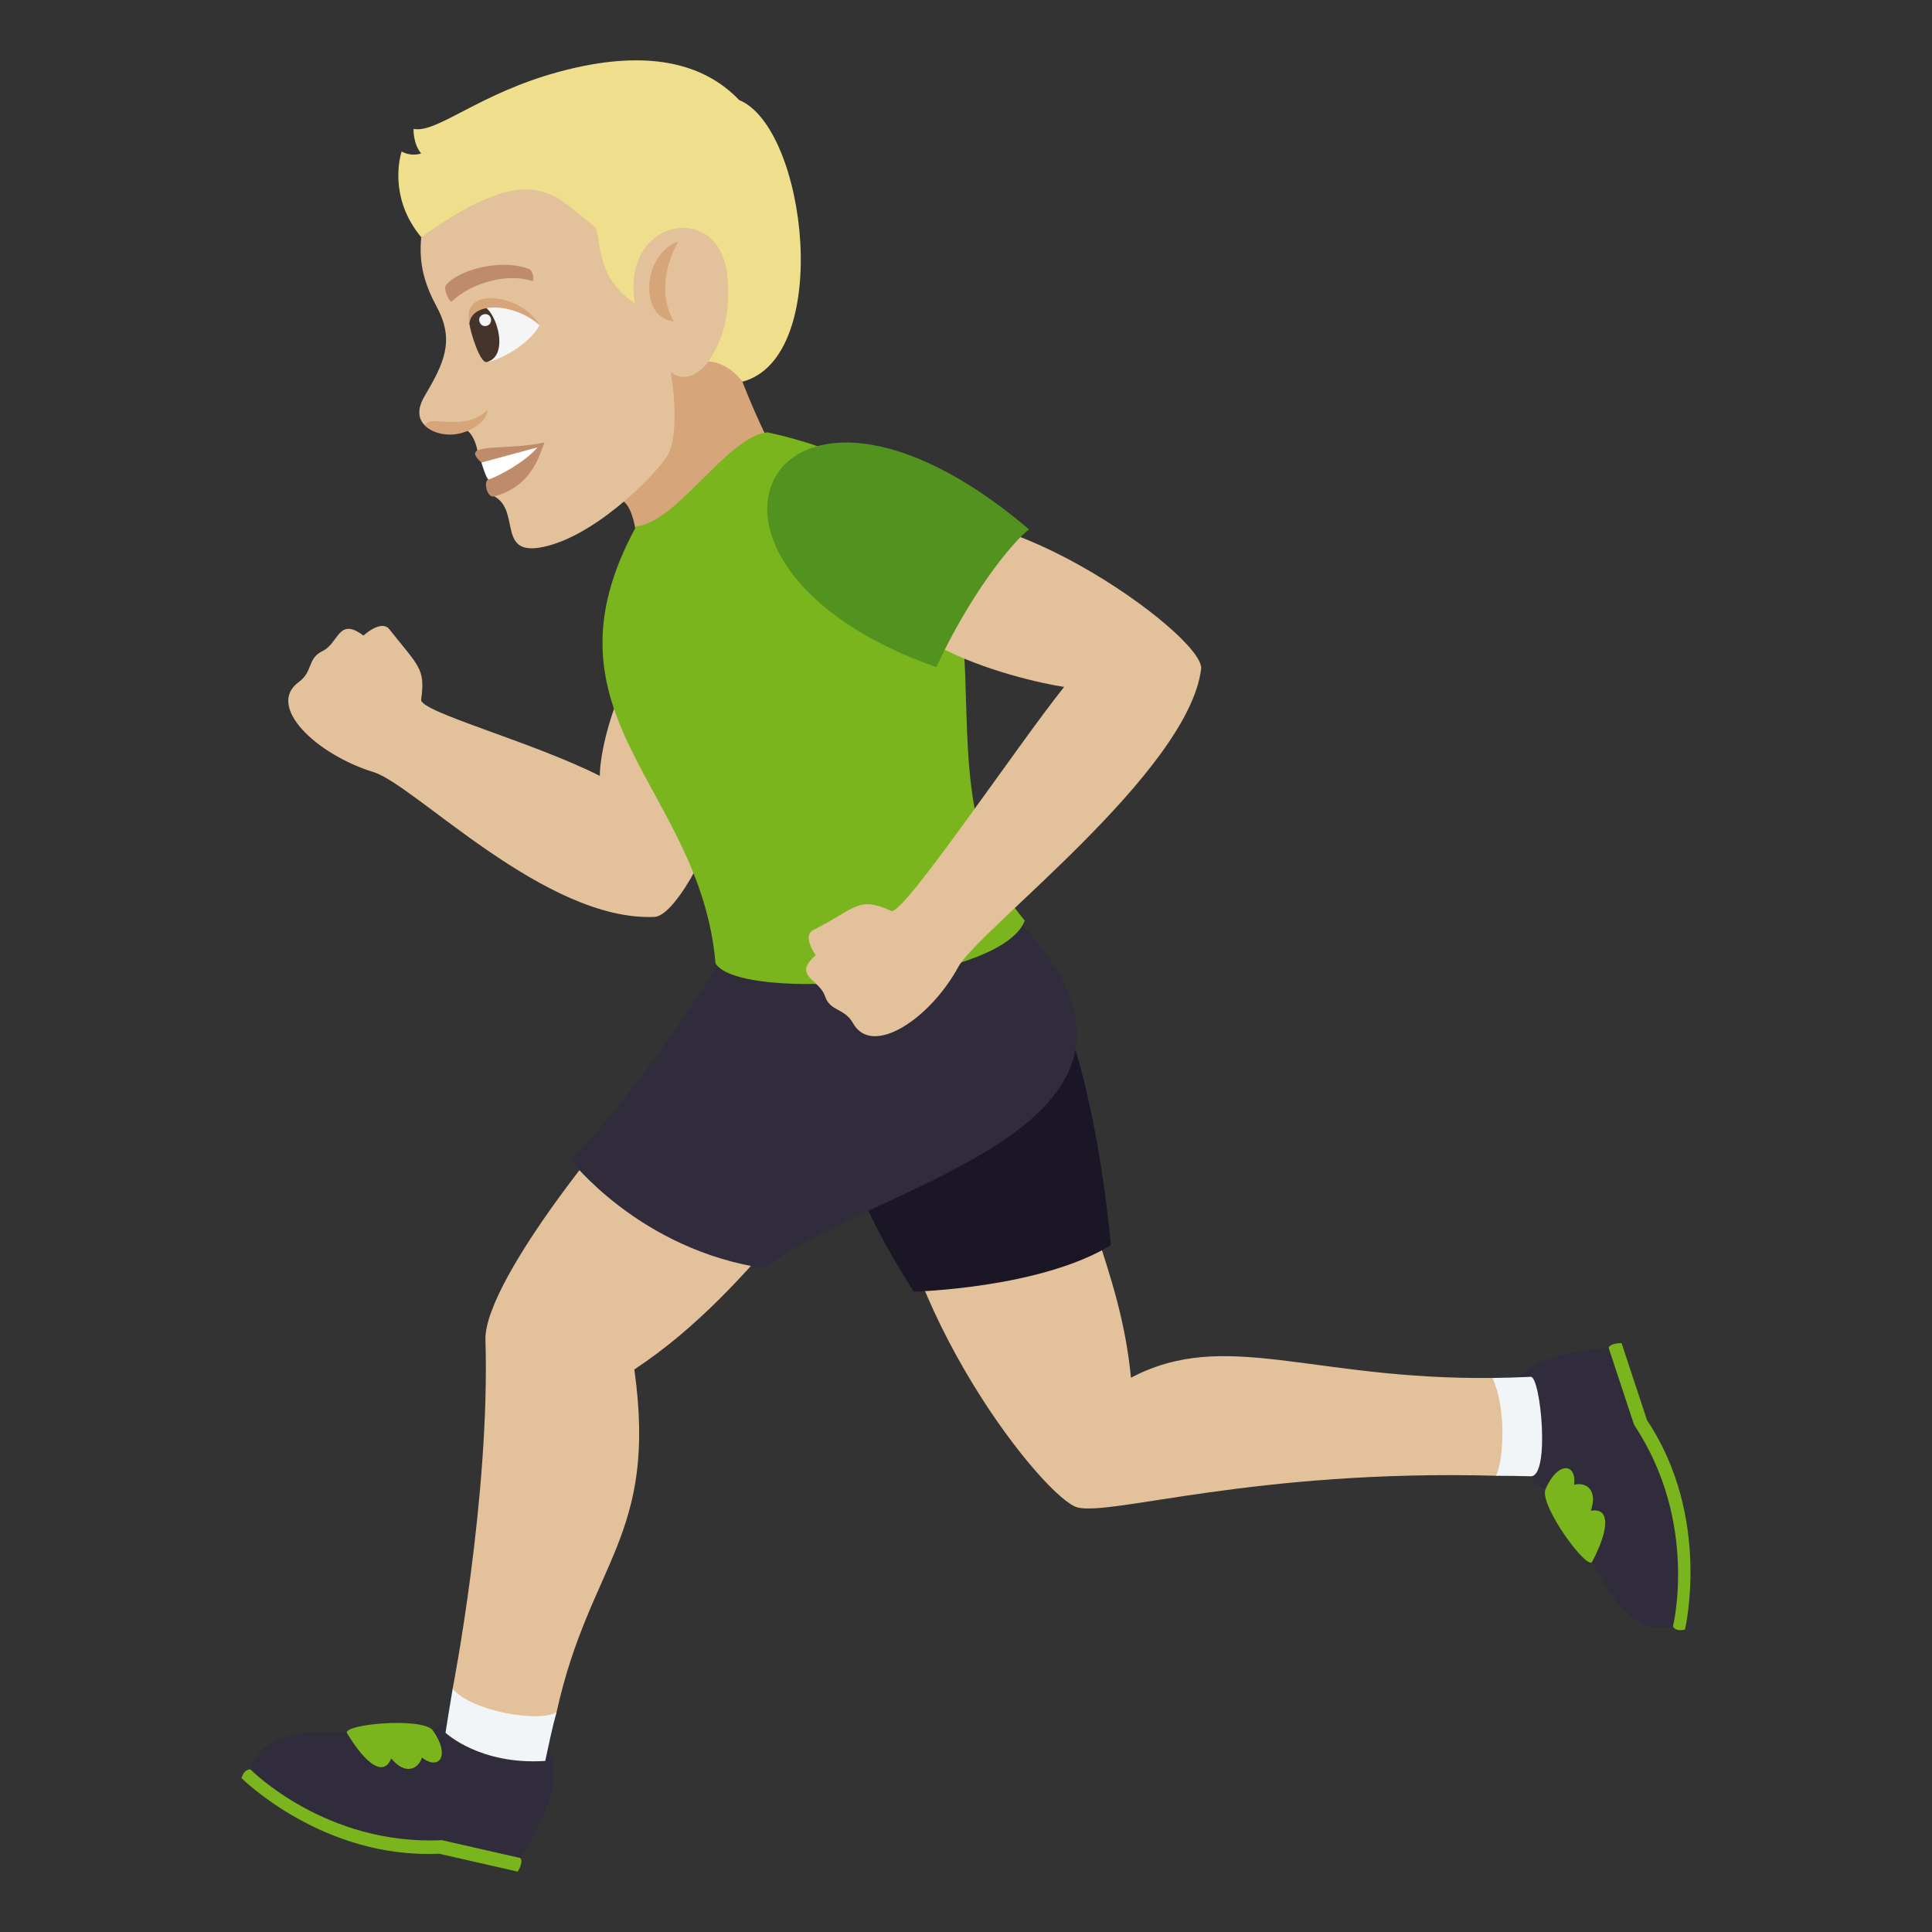 <?xml version="1.0" encoding="utf-8"?>
<!-- Generator: Adobe Illustrator 15.0.0, SVG Export Plug-In . SVG Version: 6.00 Build 0)  -->
<!DOCTYPE svg PUBLIC "-//W3C//DTD SVG 1.1//EN" "http://www.w3.org/Graphics/SVG/1.1/DTD/svg11.dtd">
<svg version="1.1" id="Layer_1" xmlns:x="http://ns.adobe.com/Extensibility/1.0/" xmlns:i="http://ns.adobe.com/AdobeIllustrator/10.0/" xmlns:graph="http://ns.adobe.com/Graphs/1.0/"
	 xmlns="http://www.w3.org/2000/svg" xmlns:xlink="http://www.w3.org/1999/xlink" xmlns:a="http://ns.adobe.com/AdobeSVGViewerExtensions/3.0/"
	 x="0px" y="0px" width="64px" height="64px" viewBox="0 0 64 64" enable-background="new 0 0 64 64" xml:space="preserve">
<rect x="0" y="0" width="64" height="64" fill="#333333" stroke="none"/>
<path fill="#7AB51D" d="M8,58.901c0,0,2.693,2.688,6.544,2.505L17.149,62c0.206-0.33,0.092-0.45,0.092-0.45
	s-1.786-1.842-8.942-2.935C8.299,58.615,8.103,58.574,8,58.901z"/>
<path fill="#302C3B" d="M14.656,57.1c-1.132,1.209-5.603-0.896-6.357,1.516c0,0,2.487,2.525,6.338,2.342l2.604,0.593
	C20.798,55.853,14.656,57.1,14.656,57.1z"/>
<path fill="#7AB51D" d="M11.498,57.416c0.661,1.098,1.23,1.423,1.462,0.834c0.484,0.589,0.917,0.329,1.017-0.031
	c0.569,0.45,0.955-0.062,0.362-0.897C13.992,56.87,11.32,57.12,11.498,57.416z"/>
<path fill="#7AB51D" d="M55.816,53.982c0,0,0.892-3.713-1.256-6.936l-0.843-2.552c-0.387-0.007-0.43,0.153-0.43,0.153
	s-0.643,2.493,2.131,9.225C55.419,53.873,55.485,54.063,55.816,53.982z"/>
<path fill="#302C3B" d="M50.842,49.179c1.613,0.35,2.136,5.292,4.577,4.694c0,0,0.86-3.45-1.288-6.673l-0.843-2.552
	C49.109,45.021,49.896,46.541,50.842,49.179z"/>
<path fill="#7AB51D" d="M52.744,51.735c0.592-1.137,0.573-1.796-0.046-1.69c0.25-0.722-0.195-0.961-0.553-0.859
	c0.088-0.725-0.547-0.791-0.951,0.151C50.99,49.869,52.585,52.042,52.744,51.735z"/>
<path fill="#E3C19B" d="M23.793,33.569c-2.928,2.794-7.773,8.783-7.712,10.821c0.157,5.191-1.085,11.544-1.085,11.544
	c0.239,1.089,2.853,1.563,3.443,0.775c1.103-4.981,3.354-5.796,2.574-11.344c4.206-2.774,6.413-7.316,8.357-7.803
	c0.226,5.821,5.268,12.123,6.332,12.376c1.155,0.274,5.875-1.266,13.859-1.052c0.652,0.017,0.201-3.243-0.124-3.24
	c-6.001,0.067-8.849-1.652-11.972-0.007c-0.373-3.841-2.021-5.853-2.103-9.663C35.349,35.285,23.793,33.569,23.793,33.569z"/>
<path fill="#F2F5F7" d="M14.996,55.935c-0.141,0.845-0.238,1.464-0.238,1.464s1.132,1.077,3.304,0.934
	c0.127-0.59,0.232-1.112,0.378-1.622C17.925,57.079,15.59,56.697,14.996,55.935z"/>
<path fill="#F2F5F7" d="M50.709,45.609c-0.44,0.021-0.862,0.032-1.271,0.038c0.457,0.972,0.386,2.646,0.124,3.24
	c0.378,0.002,0.758,0.005,1.146,0.016C51.361,48.921,51.034,45.595,50.709,45.609z"/>
<path fill="#D6A67A" d="M19.895,16.752c1.334-1.089,1.219,1.946,1.312,2.297c0,0,1.653-2.551,4.736-3.534
	c0,0-0.717-1.175-1.472-3.19C23.089,6.578,19.895,16.752,19.895,16.752z"/>
<path fill="#E3C19B" d="M13.955,7.859c-0.093,0.911,0.129,1.591,0.516,2.313c0.6,1.11,0.237,1.861-0.407,2.952
	c-0.614,1.035,0.527,1.437,1.426,1.147c0.263,0.216,0.326,0.67,0.326,0.67s0.837,0.342,0.554,1.5c0.923,0.492,0.01,2.12,1.807,1.633
	c1.754-0.475,3.663-2.494,3.944-2.999c0.443-0.799,0.099-2.753,0.099-2.753c1.015,0.81,2.378-1.538,1.802-3.708
	C23.067,5.017,18.701,1.03,13.955,7.859z"/>
<path fill="#D6A67A" d="M21.581,10.021C21.317,9.172,21.779,8.218,22.473,8c0,0-0.876,1.381-0.152,2.652
	C22.32,10.652,21.763,10.613,21.581,10.021z"/>
<path fill="#F5F5F5" d="M17.873,10.775c-0.333,0.64-1.397,1.209-1.794,1.222C14.51,9.459,16.995,9.758,17.873,10.775z"/>
<path fill="#45332C" d="M16.125,11.994c1.072-0.291-0.22-3.05-0.579-1.299C15.57,10.98,15.907,12.054,16.125,11.994z"/>
<path fill="#D6A67A" d="M17.873,10.775c-0.549-1.009-2.597-1.346-2.327-0.08C15.679,9.945,17.102,10.068,17.873,10.775z"/>
<path fill="#F5F5F5" d="M15.881,10.647c0.069,0.265,0.448,0.162,0.379-0.103C16.194,10.302,15.815,10.403,15.881,10.647z"/>
<path fill="#BF8C6B" d="M17.526,8.911c-0.89-0.351-2.327,0.009-2.755,0.538c-0.097,0.105,0.119,0.609,0.2,0.533
	c0.634-0.61,1.827-0.944,2.644-0.677C17.721,9.339,17.661,8.958,17.526,8.911z"/>
<path fill="#BF8C6B" d="M15.948,15.322c0.398,0.13,0.229,0.562,0.229,0.562c-0.165,0.045-0.052,0.625,0.192,0.559
	c1.211-0.328,1.46-1.25,1.668-1.784C16.686,14.947,15.176,14.635,15.948,15.322z"/>
<path fill="#FFFFFF" d="M15.948,15.322c0,0,0.147,0.502,0.229,0.562c0.266-0.071,1.192-0.553,1.629-1.064L15.948,15.322z"/>
<path fill="#EFDE8B" d="M24.484,3.313c-1.172-1.228-3.07-1.719-5.962-0.936c-2.665,0.721-4.038,2.045-4.823,1.893
	c0,0-0.023,0.482,0.252,0.813c-0.363,0.118-0.648-0.068-0.648-0.064c-0.145,0.489-0.297,1.702,0.652,2.84
	c3.793-2.724,4.438-1.3,5.718-0.375c0.295,0.215-0.074,1.629,1.363,2.57c-0.498-2.818,2.794-3.433,3.054-0.948
	c0.168,1.591-0.341,2.417-0.618,2.869c0.662,0.023,1.125,0.669,1.125,0.669C27.604,11.83,26.729,4.238,24.484,3.313z"/>
<path fill="#D6A67A" d="M16.15,13.581c-0.027,0.412-0.545,0.677-0.872,0.766c-0.439,0.119-0.919,0.018-1.194-0.242
	C14.149,13.68,15.353,14.359,16.15,13.581z"/>
<path fill="#1A1626" d="M30.271,42.787c0,0,4.184-0.104,6.53-1.539c-0.458-4.664-1.465-8.473-3.188-10.869
	C28.561,31.37,24.866,34.362,30.271,42.787z"/>
<path fill="#302C3B" d="M24.264,31.214c-1.431,2.349-3.828,5.737-5.37,7.202c0,0,2.303,3.003,6.461,3.602
	c3.185-2.731,15.033-4.665,8.258-11.639C28.561,31.37,24.264,31.214,24.264,31.214z"/>
<path fill="#E3C19B" d="M23.604,20.988c-2.452-1.246-3.742,3.428-3.734,4.715c-2.207-1.122-5.975-2.125-5.919-2.527
	c0.145-1.031-0.077-1.097-1.053-2.33c-0.27-0.341-0.857,0.208-0.857,0.208c-0.845-0.628-0.803,0.243-1.356,0.513
	c-0.515,0.25-0.307,0.676-0.792,1.03c-1.08,0.789,0.559,2.386,2.481,2.98c1.377,0.427,5.684,4.953,9.306,4.797
	C22.883,30.323,26.15,22.913,23.604,20.988z"/>
<path fill="#7AB51D" d="M25.42,14.32c-1.352,0.156-2.969,2.975-4.343,3.114c-3.446,6.298,2.121,8.611,2.626,14.479
	c0.803,1.316,9.441,0.675,10.244-1.414C29.387,25.055,35.915,16.616,25.42,14.32z"/>
<path fill="#E3C19B" d="M29.815,17.705c-2.57,3.322,4.107,4.857,5.436,5.05c-1.523,1.897-5.343,7.595-5.724,7.421
	c-1.109-0.5-1.144-0.099-2.578,0.628c-0.398,0.199,0.073,0.836,0.073,0.836c-0.79,0.696,0.117,0.791,0.304,1.354
	c0.174,0.521,0.647,0.392,0.932,0.902c0.636,1.137,2.556-0.152,3.487-1.865c0.666-1.228,7.606-6.438,8.044-9.866
	C39.936,21.029,32.225,15.614,29.815,17.705z"/>
<path fill="#529320" d="M31.018,22.102c1.08-2.349,2.466-4.096,3.07-4.567C25.526,10.261,21.258,18.668,31.018,22.102z"/>
</svg>
